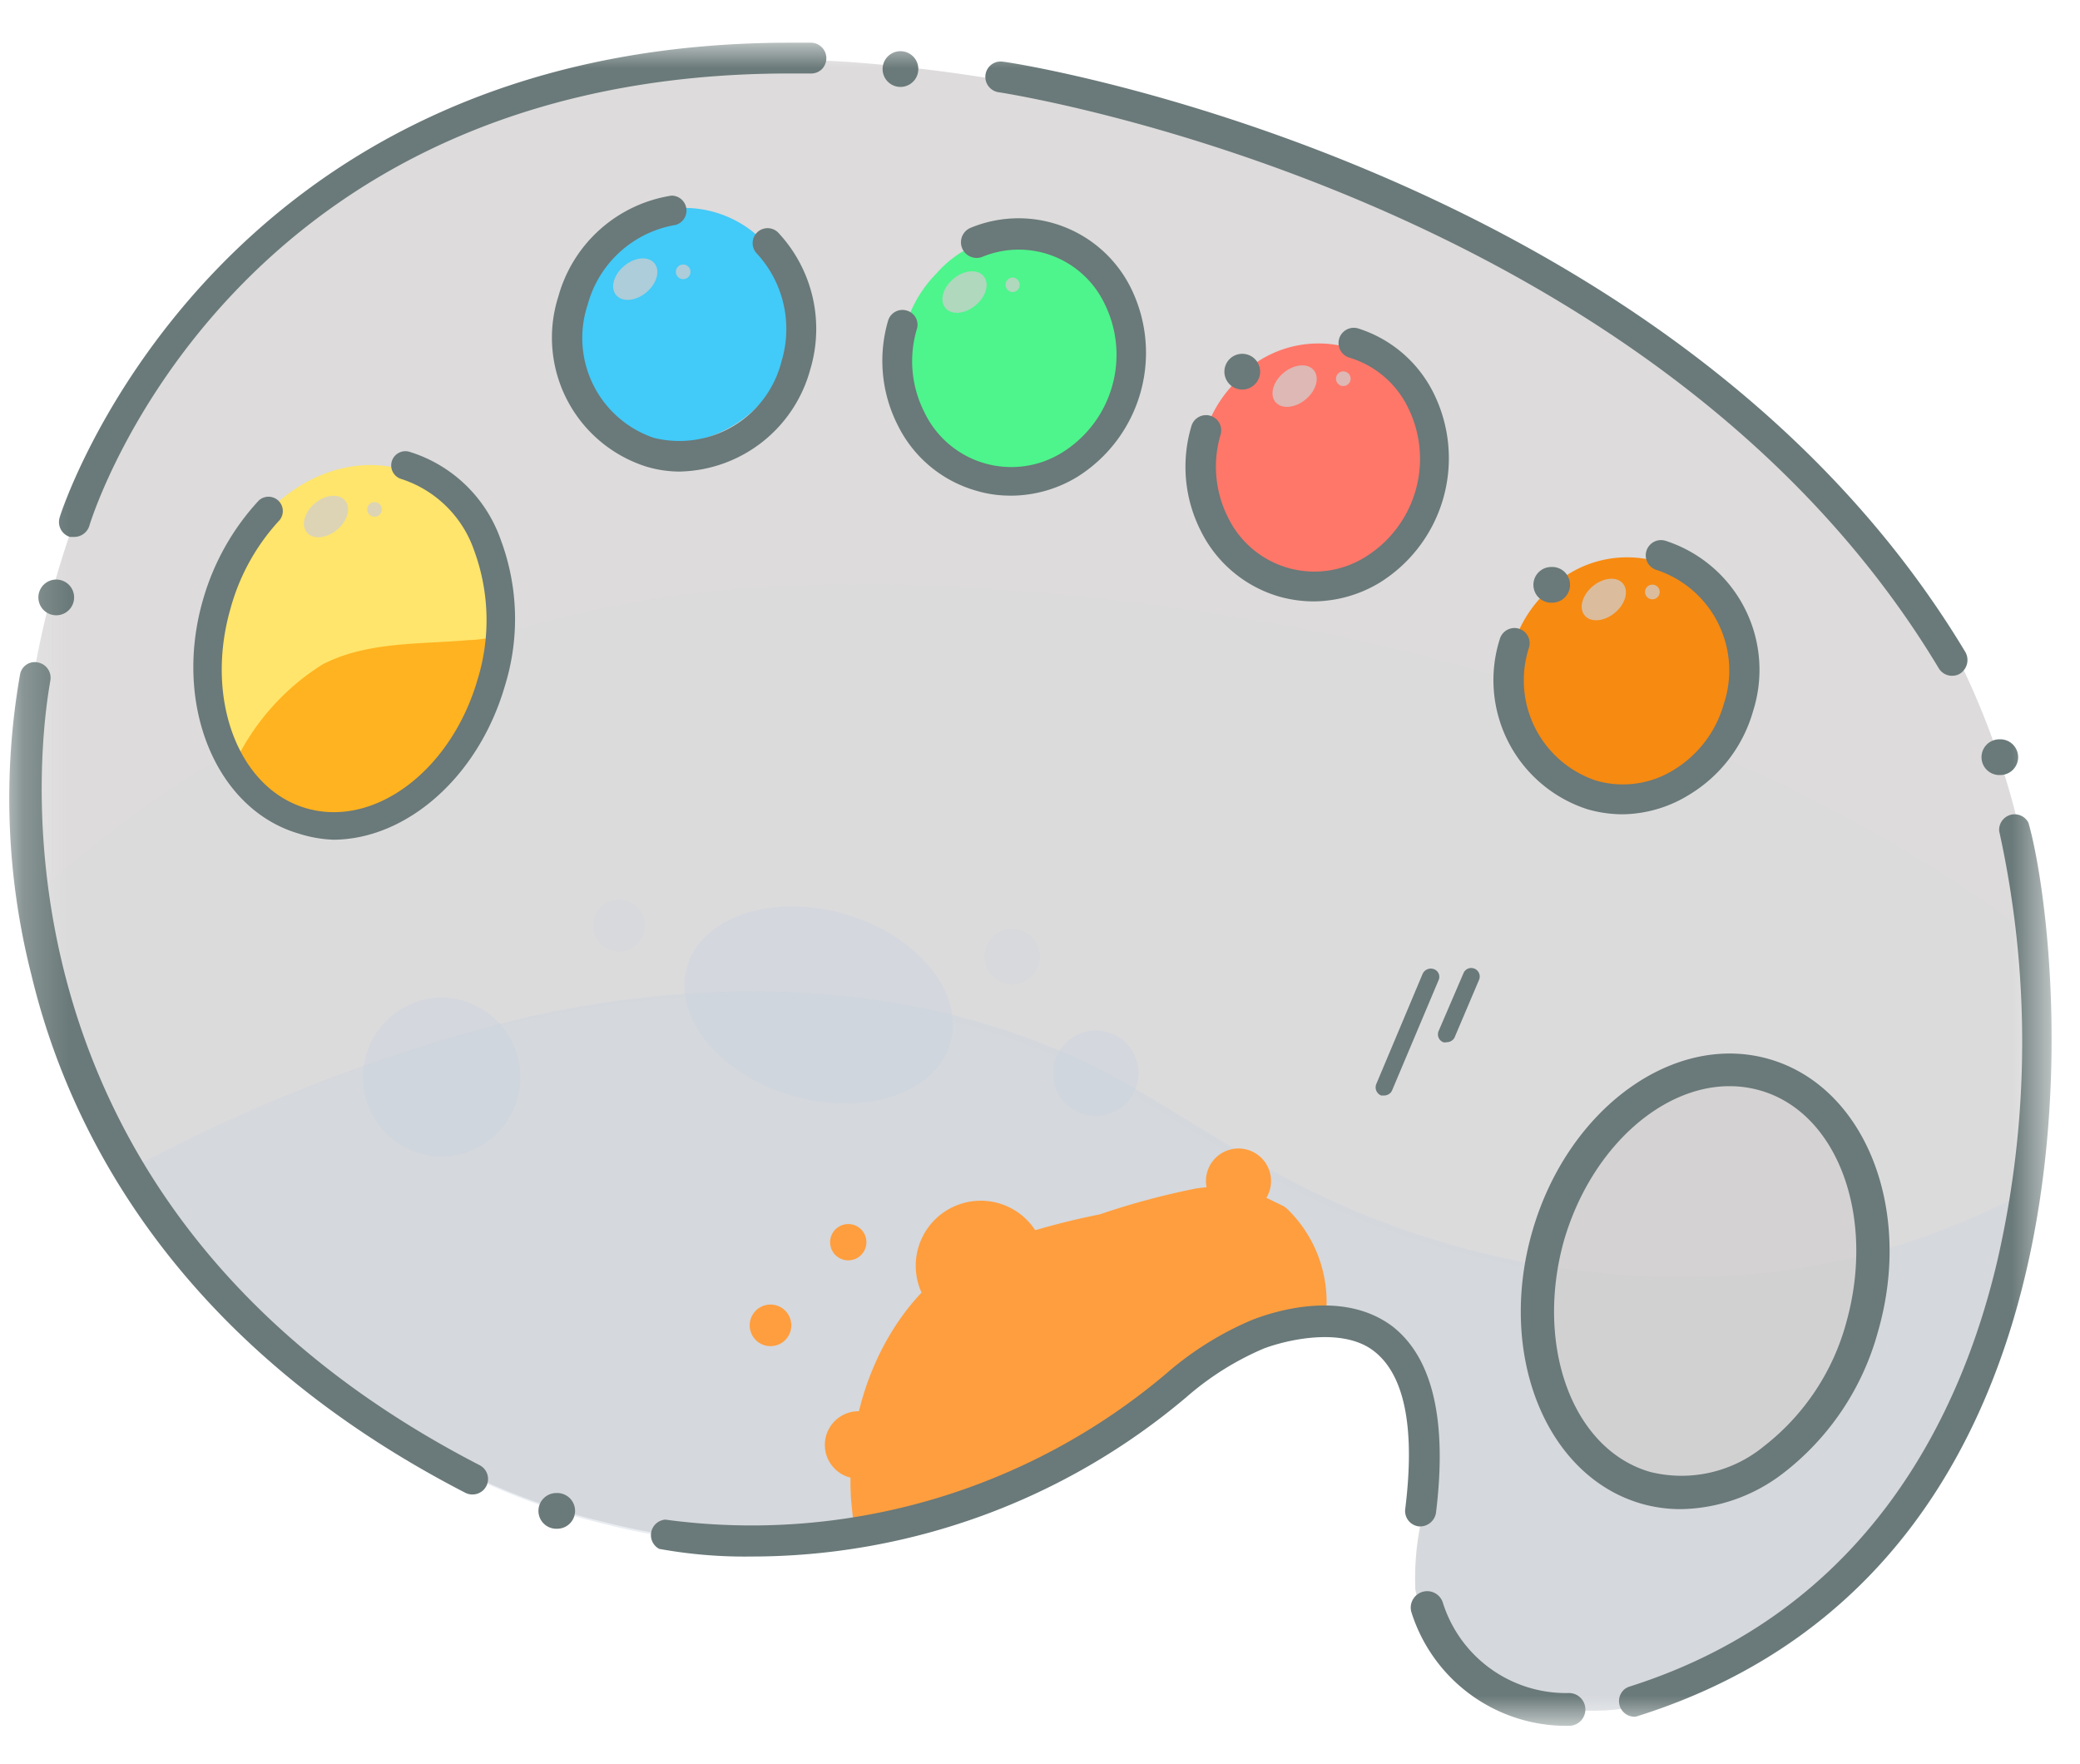 <svg width="46" height="39" fill="none" xmlns="http://www.w3.org/2000/svg"><mask id="mask0_251_79" style="mask-type:luminance" maskUnits="userSpaceOnUse" x="0" y="0" width="46" height="39"><path d="M45.385.945H.21v37.22h45.174V.945Z" fill="#fff"/></mask><g mask="url('#mask0_251_79')"><path d="M1.654 22.905a10.32 10.32 0 0 1-.972-2.96c-.79-4.366 1.01-10.364 3.971-13.706L6 5.053c.24-.208.494-.4.758-.576a19.666 19.666 0 0 1 12.236-3.09 35.892 35.892 0 0 1 13.04 3.582c1.293.54 2.49 1.289 3.542 2.215.08.067.167.126.26.175l3.303 2.125.13.09c3.096 2.345 4.987 6.109 5.635 9.97a20.022 20.022 0 0 1-2.857 14.14 1.81 1.81 0 0 1-.369.401l-3.498 2.747a4.91 4.91 0 0 1-5.182.466 2.962 2.962 0 0 1-1.697-2.157 5.98 5.98 0 0 1 .201-1.807 4.488 4.488 0 0 0-.155-2.5 2.59 2.59 0 0 0-1.82-1.626 3.57 3.57 0 0 0-2.456.648c-1.217.731-2.286 1.696-3.497 2.435a13.688 13.688 0 0 1-10.183 1.373c-3.303-.77-5.83-2.59-8.42-4.767a1.561 1.561 0 0 1-.428-.577L2.56 25.405l-.907-2.5Z" fill="#D1CFCF" fill-opacity=".74"/><path opacity=".4" d="M42.047 33.688c-.098.155-.223.29-.369.402l-3.497 2.746a4.903 4.903 0 0 1-5.182.467 2.988 2.988 0 0 1-1.698-2.15 6.001 6.001 0 0 1 .227-1.789 4.496 4.496 0 0 0-.155-2.5 2.592 2.592 0 0 0-1.814-1.62 3.609 3.609 0 0 0-2.462.648c-1.224.739-2.28 1.704-3.497 2.449a13.778 13.778 0 0 1-10.183 1.373c-3.297-.784-5.83-2.591-8.42-4.774-.184-.16-.33-.36-.428-.583L2.885 25.85a37.234 37.234 0 0 1 8.757-3.355c4.23-.952 8.83-.81 12.696 1.16 1.23.647 2.358 1.412 3.556 2.092a18.688 18.688 0 0 0 11.18 2.403 15.926 15.926 0 0 0 5.83-1.853 19.433 19.433 0 0 1-2.857 7.391Z" fill="#C9D2DF"/><path opacity=".1" d="M44.73 26.364a15.99 15.99 0 0 1-5.83 1.846c-3.877.39-7.78-.44-11.16-2.377-1.193-.68-2.326-1.477-3.557-2.092-3.886-1.944-8.466-2.112-12.696-1.16a36.926 36.926 0 0 0-8.757 3.355l1.703 2.5c.1.22.246.417.428.577a25.862 25.862 0 0 0 5.065 3.556 25.442 25.442 0 0 1-5.078-3.556 1.696 1.696 0 0 1-.428-.576l-1.982-2.922-.933-2.545c-.47-.926-.8-1.918-.978-2.941a26.661 26.661 0 0 1 15.546-6.983 38.04 38.04 0 0 1 6.076 0c8.064.564 16.323 2.824 22.717 7.598.225 1.904.179 3.83-.136 5.72Z" fill="#C9D2DF"/><path d="M10.445 33.048a.344.344 0 0 1-.155-.038C3.857 29.693 1.505 24.95.696 21.564a15.83 15.83 0 0 1-.252-6.652.33.33 0 0 1 .408-.26.344.344 0 0 1 .259.408c0 .11-2.345 11.232 9.496 17.34a.343.343 0 0 1-.162.648ZM1.643 11.873h-.097a.344.344 0 0 1-.227-.428c.033-.136 3.375-10.5 16.136-10.5h.486a.343.343 0 0 1 .23.589.336.336 0 0 1-.243.091h-.486C5.212 1.632 2.097 11.22 1.974 11.633a.35.35 0 0 1-.33.24ZM43.17 14.944a.344.344 0 0 1-.291-.162C36.576 4.275 22.235 2.06 22.086 2.04a.344.344 0 0 1-.247-.515.337.337 0 0 1 .344-.16c.15 0 14.814 2.274 21.285 13.06a.357.357 0 0 1-.123.472.323.323 0 0 1-.175.046ZM36.142 37.963a.345.345 0 0 1-.22-.604.337.337 0 0 1 .116-.063c5.292-1.678 7.346-6.05 8.136-9.425.717-3.12.73-6.362.039-9.49a.343.343 0 0 1 .647-.187c.739 2.59 2.216 16.323-8.628 19.75a.293.293 0 0 1-.09.02ZM34.633 38.164a3.59 3.59 0 0 1-3.413-2.494.358.358 0 0 1 .015-.277.363.363 0 0 1 .671.038 2.856 2.856 0 0 0 2.773 2.008.363.363 0 1 1 0 .725h-.046ZM12.303 33.805a.395.395 0 1 0 0-.789.395.395 0 0 0 0 .79ZM1.244 13.606a.395.395 0 1 0 0-.79.395.395 0 0 0 0 .79ZM44.217 17.138a.395.395 0 1 0 0-.789.395.395 0 0 0 0 .79ZM19.914 1.922a.395.395 0 1 0 0-.79.395.395 0 0 0 0 .79Z" fill="#6A7979"/><path d="M20.713 6.044a2.449 2.449 0 0 1 4.289 1.503c.008.238-.02.477-.085.706a2.779 2.779 0 0 1-3.29 2.112 2.448 2.448 0 0 1-1.51-1.334 2.766 2.766 0 0 1 .596-2.987Z" fill="#4DF58C"/><path d="M13.288 5.434a2.448 2.448 0 0 1 4.288 1.497c.008.24-.02.48-.085.712a2.778 2.778 0 0 1-3.29 2.105 2.416 2.416 0 0 1-1.503-1.334 2.74 2.74 0 0 1 .59-2.98Z" fill="#42CAF8"/><path d="M27.318 8.428a2.45 2.45 0 0 1 4.288 1.503c.014.247-.014.494-.084.732a2.772 2.772 0 0 1-3.284 2.111 2.415 2.415 0 0 1-1.51-1.334 2.765 2.765 0 0 1 .59-2.986v-.026Z" fill="#FF7769"/><path d="M5.639 11.627c2.027-2.468 5.318-1.367 5.266 1.943a4.066 4.066 0 0 1-.15 1.05c-.647 2.325-2.59 3.822-4.268 3.33a2.785 2.785 0 0 1-1.794-1.86 4.813 4.813 0 0 1 .946-4.43v-.033Z" fill="#FFE56B"/><path d="M27.473 8.614a.395.395 0 1 0 0-.79.395.395 0 0 0 0 .79Z" fill="#6A7979"/><path d="M29.049 13.299a2.843 2.843 0 0 1-.771-.11 2.809 2.809 0 0 1-1.723-1.451 3.135 3.135 0 0 1-.207-2.313.336.336 0 0 1 .647.182 2.488 2.488 0 0 0 .162 1.833 2.123 2.123 0 0 0 3.032.88 2.552 2.552 0 0 0 .952-3.303 2.119 2.119 0 0 0-1.295-1.107.337.337 0 1 1 .187-.648 2.804 2.804 0 0 1 1.684 1.457 3.239 3.239 0 0 1-1.204 4.165c-.442.268-.948.411-1.464.415ZM15.057 10.428a2.59 2.59 0 0 1-.764-.11 2.991 2.991 0 0 1-1.944-3.764 3.09 3.09 0 0 1 2.5-2.228.33.33 0 0 1 .091.648 2.43 2.43 0 0 0-1.943 1.762 2.332 2.332 0 0 0 1.464 2.947 2.332 2.332 0 0 0 2.824-1.697 2.461 2.461 0 0 0-.538-2.37.332.332 0 0 1-.075-.37.33.33 0 0 1 .555-.084 3.114 3.114 0 0 1 .693 3.005 3.057 3.057 0 0 1-2.863 2.26ZM22.35 10.96a2.593 2.593 0 0 1-.764-.11 2.78 2.78 0 0 1-1.73-1.444 3.148 3.148 0 0 1-.214-2.319.33.33 0 0 1 .408-.22.324.324 0 0 1 .227.408 2.487 2.487 0 0 0 .162 1.833 2.13 2.13 0 0 0 3.038.907 2.545 2.545 0 0 0 .952-3.297 2.105 2.105 0 0 0-2.707-1.037.346.346 0 1 1-.247-.647 2.772 2.772 0 0 1 3.544 1.353 3.238 3.238 0 0 1-1.205 4.165 2.844 2.844 0 0 1-1.464.409Z" fill="#6A7979"/><path d="M41.25 29.097c.73-2.522-.231-5.017-2.149-5.572-1.917-.555-4.064 1.04-4.794 3.561-.73 2.523.232 5.017 2.15 5.572 1.917.556 4.063-1.039 4.793-3.56Z" fill="#D1CFCF" fill-opacity=".74"/><path d="M37.18 33.372c-.3.002-.6-.04-.888-.123-2.111-.615-3.187-3.31-2.403-6.024.784-2.714 3.135-4.418 5.247-3.802 2.111.615 3.18 3.31 2.396 6.024a5.907 5.907 0 0 1-2.085 3.122 3.796 3.796 0 0 1-2.268.803Zm1.068-9.353c-1.522 0-3.07 1.392-3.66 3.413-.647 2.319.182 4.619 1.905 5.117a2.87 2.87 0 0 0 2.52-.57 5.18 5.18 0 0 0 1.82-2.74c.648-2.325-.182-4.625-1.898-5.123a2.48 2.48 0 0 0-.687-.097Z" fill="#6A7979"/><path opacity=".4" d="M21.017 23.065c.321-1.11-.722-2.387-2.33-2.853-1.608-.465-3.173.057-3.494 1.167-.321 1.11.722 2.387 2.33 2.853 1.608.465 3.172-.057 3.494-1.167ZM24.204 24.677a.946.946 0 1 0 0-1.891.946.946 0 0 0 0 1.891Z" fill="#C9D2DF"/><path opacity=".2" d="M22.383 21.77a.615.615 0 1 0 0-1.23.615.615 0 0 0 0 1.23Z" fill="#C9D2DF"/><path opacity=".4" d="M9.746 25.58a1.762 1.762 0 1 0 0-3.524 1.762 1.762 0 0 0 0 3.523Z" fill="#C9D2DF"/><path opacity=".2" d="M13.664 21.044a.577.577 0 1 0 0-1.153.577.577 0 0 0 0 1.153Z" fill="#C9D2DF"/><path d="M14.294 6.466c.233-.195.313-.484.178-.646-.135-.162-.434-.136-.667.06-.234.194-.314.483-.179.645.136.162.434.136.668-.059ZM15.109 6.173a.162.162 0 1 0 0-.324.162.162 0 0 0 0 .324ZM21.575 6.752c.234-.195.314-.484.178-.646-.135-.162-.434-.136-.667.059-.234.194-.314.484-.178.646.135.162.434.136.667-.06ZM22.388 6.46a.162.162 0 1 0 0-.324.162.162 0 0 0 0 .323ZM28.876 8.832c.233-.195.313-.484.178-.646-.135-.162-.434-.136-.667.059-.234.195-.314.484-.179.646.136.162.434.136.668-.06ZM29.695 8.536a.162.162 0 1 0 0-.323.162.162 0 0 0 0 .323Z" fill="#D1CFCF" fill-opacity=".74"/><path d="M34.154 13.144a2.45 2.45 0 0 1 4.275 1.496c.008.24-.02.48-.084.712a2.772 2.772 0 0 1-3.284 2.106 2.419 2.419 0 0 1-1.51-1.335 2.753 2.753 0 0 1 .59-2.98h.013Z" fill="#F78A11"/><path d="M34.307 13.327a.395.395 0 1 0 0-.789.395.395 0 0 0 0 .79Z" fill="#6A7979"/><path d="M35.882 18.007a2.839 2.839 0 0 1-.77-.11 3 3 0 0 1-1.944-3.763.339.339 0 0 1 .284-.244.336.336 0 0 1 .364.425 2.338 2.338 0 0 0 1.483 2.947 2.129 2.129 0 0 0 1.71-.233 2.5 2.5 0 0 0 1.114-1.464 2.339 2.339 0 0 0-1.483-2.96.337.337 0 0 1 .188-.648 2.999 2.999 0 0 1 1.943 3.764 3.168 3.168 0 0 1-1.412 1.852 2.858 2.858 0 0 1-1.477.434Z" fill="#6A7979"/><path d="M35.714 13.55c.233-.194.313-.483.178-.646-.135-.162-.434-.135-.668.06-.233.194-.313.484-.178.646.135.162.434.135.668-.06ZM36.53 13.252a.162.162 0 1 0 0-.323.162.162 0 0 0 0 .323ZM7.454 11.716c.234-.195.313-.484.178-.646-.135-.162-.434-.136-.667.059-.234.194-.314.484-.178.646.135.162.434.135.667-.06ZM8.27 11.426a.162.162 0 1 0 0-.323.162.162 0 0 0 0 .323Z" fill="#D1CFCF" fill-opacity=".74"/><path d="M10.807 14.86c-.648 2.326-2.591 3.822-4.275 3.336a2.546 2.546 0 0 1-1.438-1.14.983.983 0 0 1 .097-.181 5.234 5.234 0 0 1 1.943-2.183c.991-.512 2.164-.44 3.239-.538.168 0 .33-.032.505-.058.005.256-.019.513-.071.764Z" fill="#FFB320"/><path d="M7.375 18.569a2.85 2.85 0 0 1-.77-.136c-1.84-.538-2.786-2.87-2.112-5.182a5.415 5.415 0 0 1 1.23-2.183.317.317 0 0 1 .46.434 4.696 4.696 0 0 0-1.082 1.943c-.582 2.008.169 3.997 1.678 4.43 1.51.434 3.2-.841 3.783-2.85a4.45 4.45 0 0 0-.071-2.837 2.526 2.526 0 0 0-1.607-1.593.314.314 0 1 1 .175-.603 3.11 3.11 0 0 1 2.015 1.944c.389 1.04.42 2.179.09 3.238-.59 2.021-2.183 3.388-3.789 3.395Z" fill="#6A7979"/><path d="M29.313 29.172c.006.08.006.16 0 .24a2.251 2.251 0 0 0-.751-.065h-.24c-.374.032-.74.128-1.082.285a2.53 2.53 0 0 0-.272.123 6.44 6.44 0 0 0-1.218.752c-.75.518-1.47 1.1-2.221 1.613l-.072.045a14.459 14.459 0 0 1-4.573 1.755c0-.265-.045-.524-.064-.79-.13-2.19.887-4.534 2.863-5.519.858-.325 1.742-.579 2.643-.758a16.53 16.53 0 0 1 2.118-.57 3.162 3.162 0 0 1 1.295.065c.214.117.434.22.648.324l.071.052a2.863 2.863 0 0 1 .855 2.448Z" fill="#FF9E3E"/><path d="M16.619 34.42c-.684.01-1.367-.047-2.04-.169a.344.344 0 0 1 .135-.647 14.198 14.198 0 0 0 11.09-3.24 7.081 7.081 0 0 1 1.891-1.178c.583-.227 2.04-.648 3.096.142.894.694 1.218 2.08.966 4.127a.356.356 0 0 1-.383.298.343.343 0 0 1-.297-.383c.22-1.761 0-2.973-.707-3.504-.706-.531-1.943-.227-2.422-.045a6.415 6.415 0 0 0-1.704 1.069 14.897 14.897 0 0 1-9.625 3.53Z" fill="#6A7979"/><path d="M21.69 29.428a1.438 1.438 0 1 0 0-2.876 1.438 1.438 0 0 0 0 2.876ZM27.352 26.836a.72.72 0 1 0 0-1.438.72.72 0 0 0 0 1.438ZM18.987 32.697a.745.745 0 1 0 0-1.49.745.745 0 0 0 0 1.49ZM17.04 29.768a.46.46 0 1 0 0-.92.46.46 0 0 0 0 .92ZM18.76 27.87a.401.401 0 1 0 0-.802.401.401 0 0 0 0 .803Z" fill="#FF9E3E"/><path d="M30.615 24.225h-.071a.195.195 0 0 1-.11-.246l1.03-2.449a.2.2 0 0 1 .252-.097.18.18 0 0 1 .097.246l-1.03 2.442a.194.194 0 0 1-.168.104ZM31.99 23.047a.13.13 0 0 1-.071 0 .185.185 0 0 1-.104-.101.19.19 0 0 1 0-.145l.557-1.296a.187.187 0 0 1 .337.014c.019.042.021.09.006.136l-.55 1.295a.2.2 0 0 1-.175.097Z" fill="#6A7979"/></g></svg>